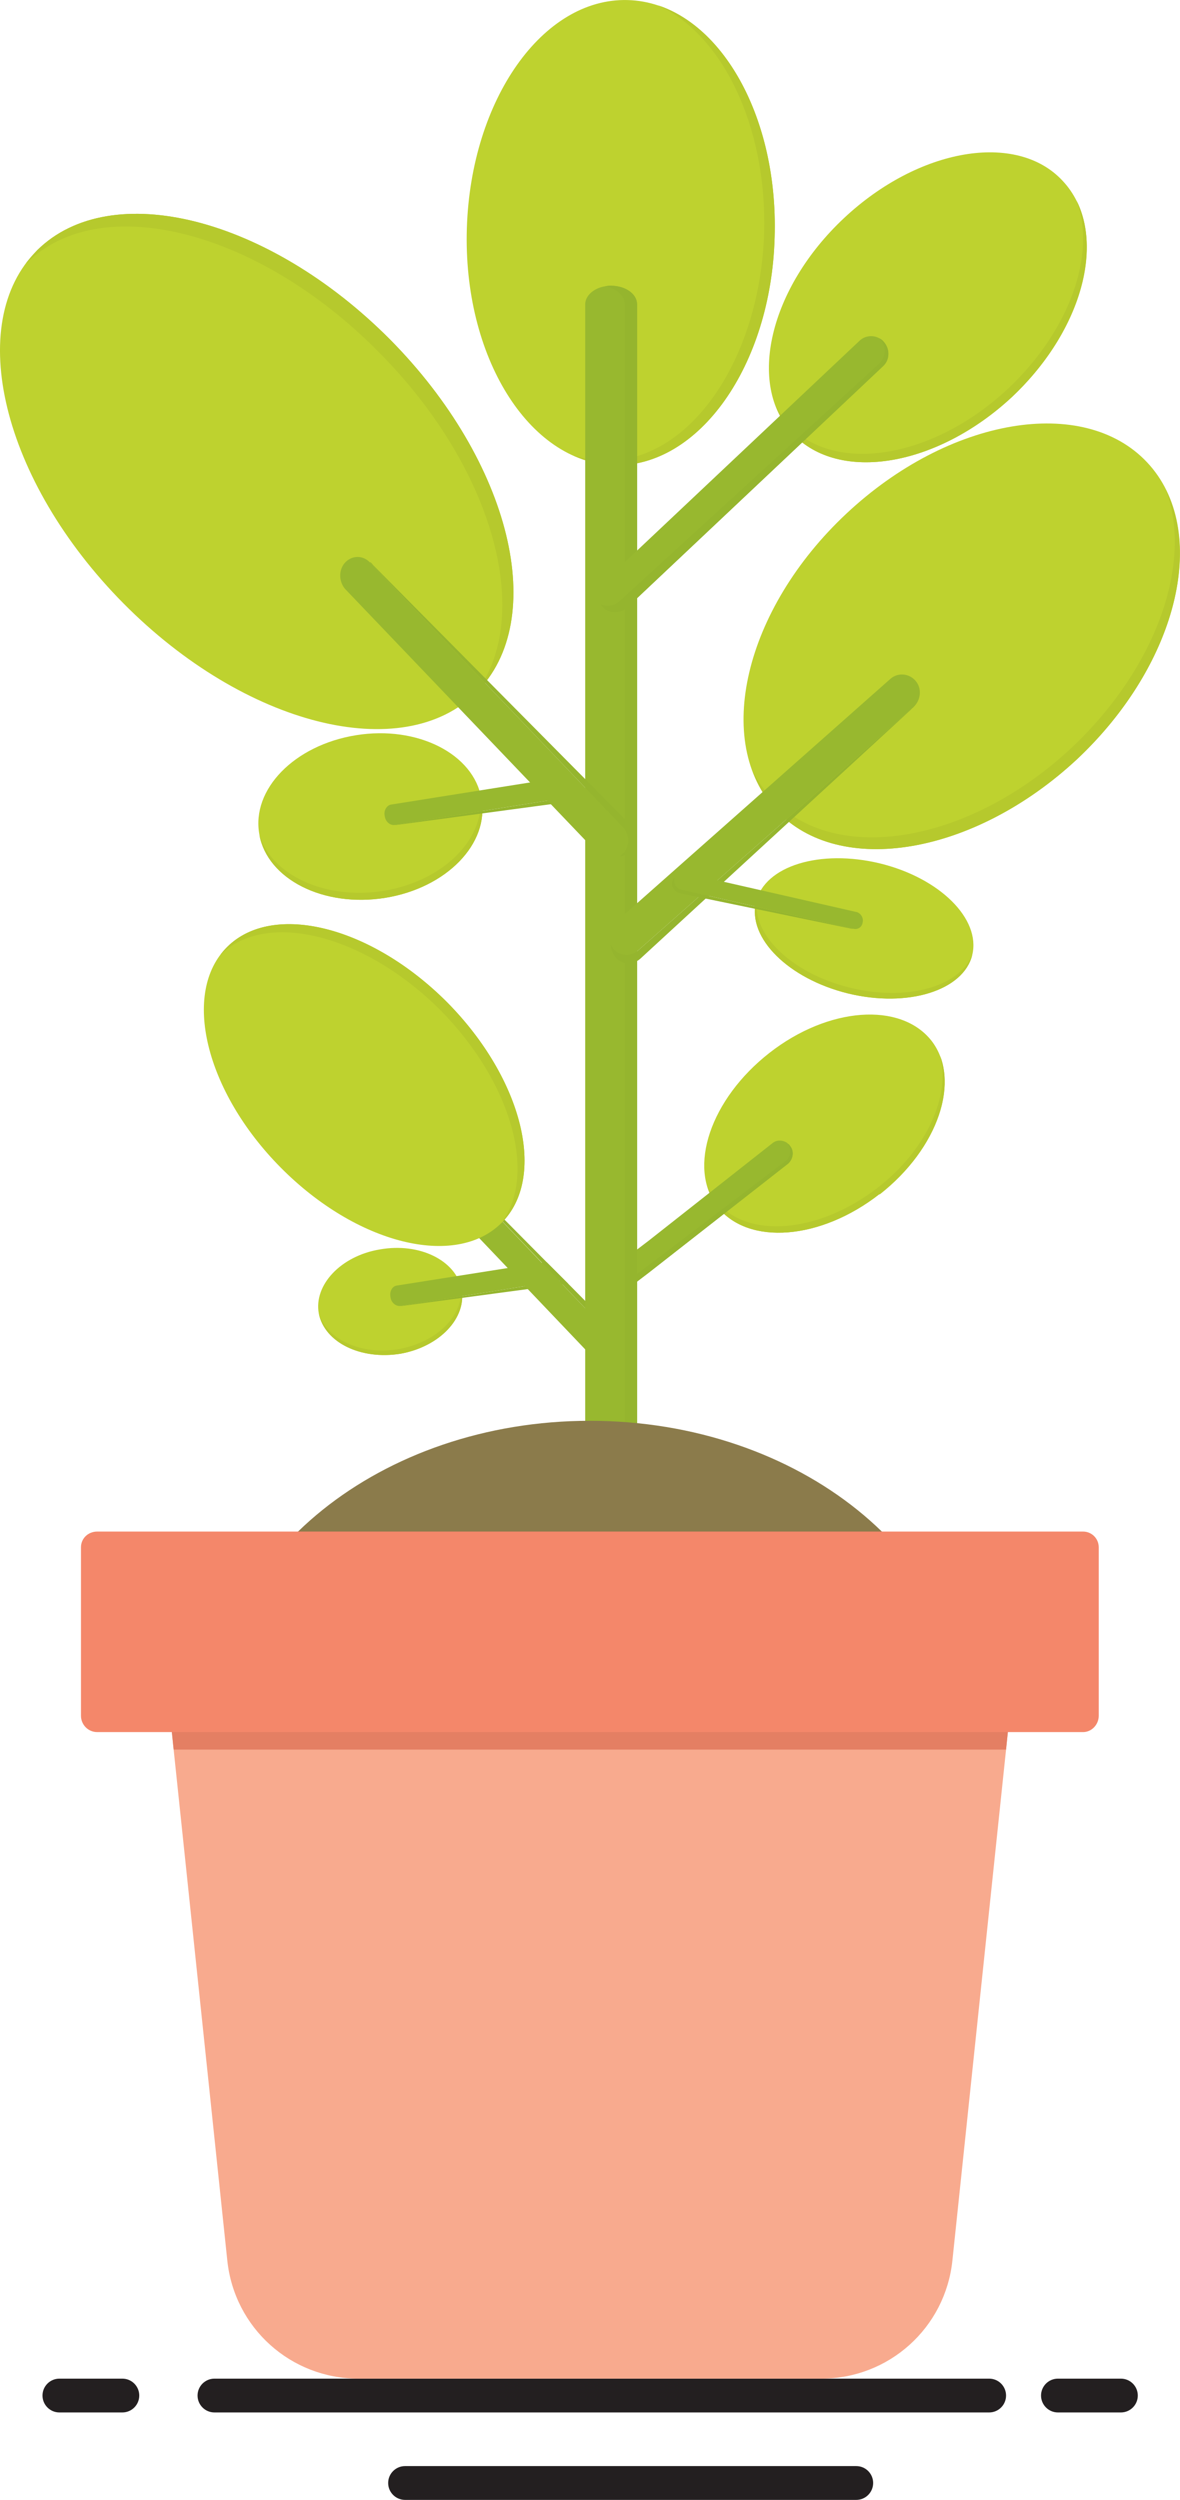 <svg xmlns="http://www.w3.org/2000/svg" version="1.2" viewBox="950.91 185.59 202.43 428.81">
	<title>iStock-688654534</title>
	<style>
		.s0 { fill: #bed22f } 
		.s1 { fill: #b6c92d } 
		.s2 { fill: #98b82f } 
		.s3 { fill: #95b52e } 
		.s4 { fill: #8b7b4b } 
		.s5 { fill: #231f20 } 
		.s6 { fill: #f8aa8e } 
		.s7 { fill: #e47f63 } 
		.s8 { fill: #f4876a } 
	</style>
	<g id="Layer 1">
		<g id="&lt;Group&gt;">
			<g id="2">
				<g id="&lt;Group&gt;">
					<path id="&lt;Path&gt;" class="s0" d="m1019.6 417.8c-6.8 1.1-13-2-14-6.9-0.9-4.9 3.8-9.9 10.5-11 6.8-1.2 13 1.9 14 6.8 0.9 5-3.8 9.9-10.5 11.1z"/>
					<path id="&lt;Path&gt;" class="s1" d="m1019.6 417.8c6.7-1.2 11.4-6.1 10.5-11.1q-0.1-0.4-0.2-0.8 0 0 0 0c0.9 5-3.8 9.9-10.6 11.1-6.3 1.1-12.3-1.6-13.7-6.1 1 5 7.2 8 14 6.9z"/>
				</g>
				<g id="&lt;Group&gt;">
					<g id="&lt;Group&gt;">
						<path id="&lt;Path&gt;" class="s2" d="m1047.8 405.2l-0.9 0.1-5.9 0.9-21.4 3.4c-0.8 0.1-1.6-0.6-1.7-1.5-0.2-1 0.3-1.9 1.1-2l19-3 5.9-0.9 0.8-0.1z"/>
					</g>
					<path id="&lt;Path&gt;" class="s3" d="m1047.8 405.2l-0.9 0.1-5.9 0.9-21.4 3.4q0.1 0 0.3 0l21.6-2.9 5.9-0.8h0.1l0.9-0.1z"/>
				</g>
				<g id="&lt;Group&gt;">
					<g id="&lt;Group&gt;">
						<path id="&lt;Path&gt;" class="s2" d="m1054 418.8c0.6 0 1.2-0.2 1.7-0.7 0.9-1 0.9-2.6 0-3.5l-34.2-35.8c-0.9-1-2.4-1-3.3 0-1 0.9-1 2.5 0 3.5l34.1 35.8c0.5 0.5 1.1 0.7 1.7 0.7z"/>
					</g>
					<path id="&lt;Path&gt;" class="s3" d="m1056.8 417.7c-0.5 0.5-1 0.7-1.6 0.8q0.2-0.2 0.5-0.4c0.9-1 0.9-2.6 0-3.5l-8.3-8.7-0.5-0.6-3-3.1-22.4-23.4q0.3 0.1 0.4 0.3l22.8 23 3.1 3.1 0.6 0.6 8.3 8.4c0.9 0.9 1 2.5 0.1 3.5z"/>
				</g>
				<g id="&lt;Group&gt;">
					<g id="&lt;Group&gt;">
						<g id="&lt;Group&gt;">
							<path id="&lt;Path&gt;" class="s0" d="m1101.8 390.4c-10.1 7.9-22.5 8.9-27.8 2.2-5.2-6.7-1.2-18.5 8.9-26.4 10.1-7.9 22.5-8.8 27.8-2.1 5.2 6.7 1.2 18.5-8.9 26.4z"/>
							<path id="&lt;Path&gt;" class="s1" d="m1112.2 366.7c1.8 6.8-2.3 16.1-10.7 22.6-10.2 7.9-22.6 8.9-27.8 2.2q-0.9-1.2-1.5-2.7c0.4 1.4 1 2.7 1.8 3.8 5.3 6.7 17.7 5.7 27.8-2.2 8.9-6.9 13-16.8 10.4-23.7z"/>
						</g>
						<g id="&lt;Group&gt;">
							<g id="&lt;Group&gt;">
								<path id="&lt;Path&gt;" class="s2" d="m1053.3 410.8l6.8-5.3 2.1-1.6 23.9-18.7c0.9-0.8 1.1-2.2 0.3-3.1q-0.1-0.2-0.3-0.3-0.1-0.1-0.2-0.2c-0.8-0.5-1.8-0.5-2.5 0.1l-21.2 16.7-2.1 1.6-6.8 5.3v4z"/>
							</g>
							<path id="&lt;Path&gt;" class="s3" d="m1053.3 410.8l6.8-5.3 2.1-1.6 23.9-18.7c0.9-0.8 1.1-2.2 0.3-3.1q-0.1-0.2-0.3-0.3-0.1-0.1-0.2-0.2 0.1 0.1 0.1 0.1c0.7 1 0.6 2.4-0.4 3.1l-23.4 17.8-2.1 1.6-6.8 5.1z"/>
						</g>
					</g>
					<g id="&lt;Group&gt;">
						<path id="&lt;Path&gt;" class="s0" d="m1017.8 243.8c20.8 21 27.4 48.1 14.8 60.6-12.6 12.5-39.7 5.7-60.5-15.3-20.8-21-27.4-48.1-14.8-60.6 12.7-12.5 39.7-5.6 60.5 15.3z"/>
						<path id="&lt;Path&gt;" class="s1" d="m1017.8 243.8c-20.8-20.9-47.8-27.8-60.5-15.3q-1 1.1-1.9 2.2 0 0 0.1 0c12.6-12.5 39.7-5.7 60.4 15.3 19.7 19.8 26.6 45.1 16.7 58.4 12.6-12.5 6-39.6-14.8-60.6z"/>
					</g>
					<g id="&lt;Group&gt;">
						<path id="&lt;Path&gt;" class="s0" d="m1135.7 315.8c-17.6 16.4-40.7 20.4-51.6 8.8-10.9-11.7-5.5-34.5 12-50.9 17.6-16.5 40.7-20.4 51.6-8.8 10.9 11.6 5.5 34.4-12 50.9z"/>
						<path id="&lt;Path&gt;" class="s1" d="m1150.9 269.6c4.7 12.4-1.5 30.4-16.1 44.2-17.5 16.4-40.6 20.4-51.5 8.7q-2-2.1-3.3-4.7c0.9 2.5 2.3 4.8 4.1 6.8 10.9 11.6 34 7.6 51.6-8.8 15.4-14.5 21.4-33.8 15.2-46.2z"/>
					</g>
					<g id="&lt;Group&gt;">
						<path id="&lt;Path&gt;" class="s0" d="m1124.5 253.7c-12.8 11.9-29.6 14.8-37.6 6.3-7.9-8.4-4-25 8.8-37 12.8-12 29.6-14.9 37.5-6.4 8 8.5 4.1 25.1-8.7 37.1z"/>
						<path id="&lt;Path&gt;" class="s1" d="m1135.6 220c3.4 9.1-1.1 22.2-11.7 32.2-12.8 12-29.6 14.8-37.6 6.4q-1.4-1.6-2.3-3.5c0.6 1.8 1.6 3.5 2.9 4.9 8 8.5 24.8 5.6 37.6-6.3 11.2-10.6 15.6-24.7 11.1-33.7z"/>
					</g>
					<g id="&lt;Group&gt;">
						<path id="&lt;Path&gt;" class="s0" d="m1083.8 226.3c-0.6 22-13 39.5-27.6 39.1-14.6-0.5-25.9-18.7-25.2-40.7 0.7-22 13-39.5 27.6-39.1 14.6 0.4 25.9 18.6 25.2 40.7z"/>
						<path id="&lt;Path&gt;" class="s1" d="m1063.8 186.5c11 5 18.7 20.7 18.2 39-0.7 22-13 39.6-27.6 39.1q-2.7-0.1-5.2-0.9c2.2 1 4.6 1.6 7 1.7 14.6 0.4 27-17.1 27.6-39.1 0.6-19.4-8-35.8-20-39.8z"/>
					</g>
					<g id="&lt;Group&gt;">
						<g id="&lt;Group&gt;">
							<path id="&lt;Path&gt;" class="s2" d="m1060.2 237.8v200.3c0 1.8-2 3.2-4.5 3.2q-0.5 0-1-0.1c-1.9-0.4-3.4-1.6-3.4-3.1v-200.3c0-1.5 1.5-2.8 3.4-3.1q0.5-0.1 1-0.1c2.5 0 4.5 1.4 4.5 3.2z"/>
						</g>
						<path id="&lt;Path&gt;" class="s3" d="m1055.7 234.6q-0.5 0-1 0.1c1.9 0.3 3.4 1.6 3.4 3.1v200.3c0 1.5-1.5 2.7-3.4 3.1q0.5 0.1 1 0.1c2.5 0 4.5-1.4 4.5-3.2v-200.3c0-1.8-2-3.2-4.5-3.2z"/>
					</g>
					<g id="&lt;Group&gt;">
						<g id="&lt;Group&gt;">
							<path id="&lt;Path&gt;" class="s2" d="m1055.4 346c0 0.8 0.2 1.6 0.7 2.3 1.1 1.3 3 1.5 4.3 0.3l47.2-41.7c1.3-1.2 1.5-3.2 0.4-4.5-1.1-1.3-3-1.5-4.3-0.4l-47.2 41.8c-0.6 0.6-1 1.4-1.1 2.2z"/>
						</g>
						<path id="&lt;Path&gt;" class="s3" d="m1056.1 348.3c1.1 1.3 3.1 1.5 4.3 0.3l47.2-41.7q0-0.1 0-0.1-0.2 0.3-0.4 0.5l-46.4 42.7c-1.3 1.2-3.2 1.1-4.3-0.2-0.5-0.6-0.8-1.4-0.8-2.2q0.2 0.4 0.4 0.7z"/>
					</g>
					<g id="&lt;Group&gt;">
						<path id="&lt;Path&gt;" class="s0" d="m1096.4 356c10.3 2.5 19.8-0.5 21.3-6.6 1.5-6.2-5.6-13.2-15.8-15.7-10.3-2.5-19.8 0.4-21.3 6.6-1.5 6.2 5.6 13.2 15.8 15.7z"/>
						<path id="&lt;Path&gt;" class="s1" d="m1096.4 356c-10.2-2.5-17.3-9.5-15.8-15.7q0.1-0.5 0.3-1 0 0 0 0c-1.5 6.2 5.6 13.2 15.8 15.7 9.7 2.4 18.7-0.1 21-5.6-1.5 6.1-11.1 9.1-21.3 6.6z"/>
					</g>
					<g id="&lt;Group&gt;">
						<g id="&lt;Group&gt;">
							<path id="&lt;Path&gt;" class="s2" d="m1067.2 335.5c-0.3 0.2-0.5 0.5-0.6 0.9-0.1 0.8 0.4 1.7 1.2 1.8l29.5 6.7c0.8 0.2 1.5-0.3 1.6-1.1 0.2-0.8-0.4-1.7-1.2-1.8l-29.4-6.7c-0.4-0.1-0.8 0-1.1 0.2z"/>
						</g>
						<path id="&lt;Path&gt;" class="s3" d="m1066.6 336.4c-0.1 0.9 0.4 1.7 1.2 1.8l29.5 6.7q0 0 0 0-0.2 0-0.3 0l-29.5-6.1c-0.8-0.2-1.4-1-1.3-1.8 0.1-0.4 0.2-0.7 0.5-0.9q-0.1 0.1-0.1 0.3z"/>
					</g>
					<g id="&lt;Group&gt;">
						<path id="&lt;Path&gt;" class="s0" d="m1017 339.6c-10.6 1.7-20.2-3.2-21.6-10.9-1.4-7.7 6-15.3 16.6-17 10.5-1.7 20.2 3.2 21.5 10.9 1.4 7.7-6 15.3-16.5 17z"/>
						<path id="&lt;Path&gt;" class="s1" d="m1017 339.6c10.5-1.7 17.9-9.3 16.5-17q-0.1-0.6-0.3-1.2 0 0 0 0c1.4 7.7-6 15.3-16.5 17-10 1.6-19.2-2.7-21.3-9.6 1.4 7.6 11 12.5 21.6 10.8z"/>
					</g>
					<g id="&lt;Group&gt;">
						<g id="&lt;Group&gt;">
							<path id="&lt;Path&gt;" class="s2" d="m1048 319.4c0.3 0.3 0.6 0.7 0.6 1.2 0.2 0.9-0.3 1.8-1.1 1.9l-28.9 4.6c-0.8 0.1-1.6-0.6-1.7-1.6-0.2-0.9 0.4-1.8 1.1-1.9l28.9-4.6c0.4 0 0.8 0.1 1.1 0.4z"/>
						</g>
						<path id="&lt;Path&gt;" class="s3" d="m1048.6 320.6c0.2 0.9-0.3 1.8-1.1 1.9l-28.9 4.6q0 0 0 0 0.1 0 0.3 0l29-3.9c0.8-0.1 1.3-1 1.2-1.9-0.1-0.5-0.3-0.9-0.6-1.2q0.1 0.2 0.1 0.5z"/>
					</g>
					<g id="&lt;Group&gt;">
						<g id="&lt;Group&gt;">
							<path id="&lt;Path&gt;" class="s2" d="m1055.6 332.9c0.8 0 1.6-0.3 2.2-0.9 1.2-1.2 1.2-3.2 0-4.5l-43.4-45.4c-1.2-1.3-3.1-1.3-4.3 0-1.1 1.2-1.1 3.2 0 4.5l43.4 45.4c0.6 0.6 1.4 0.9 2.1 0.9z"/>
						</g>
						<path id="&lt;Path&gt;" class="s3" d="m1057.8 332c1.2-1.2 1.2-3.2 0-4.5l-43.4-45.4q0 0 0-0.1 0.3 0.2 0.5 0.5l44.2 44.6c1.2 1.2 1.2 3.2 0.1 4.4-0.6 0.6-1.3 0.9-2 1q0.3-0.2 0.6-0.5z"/>
					</g>
					<g id="&lt;Group&gt;">
						<path id="&lt;Path&gt;" class="s0" d="m1027.7 357.6c12.9 13.1 17.1 30 9.2 37.8-7.9 7.8-24.8 3.6-37.8-9.5-13-13.1-17.1-30.1-9.2-37.9 7.9-7.8 24.8-3.5 37.8 9.6z"/>
						<path id="&lt;Path&gt;" class="s1" d="m1027.7 357.6c-13-13.1-29.9-17.4-37.8-9.6q-0.7 0.7-1.2 1.4 0 0 0 0c7.9-7.8 24.8-3.5 37.8 9.5 12.2 12.4 16.6 28.2 10.4 36.5 7.9-7.8 3.7-24.7-9.2-37.8z"/>
					</g>
					<g id="&lt;Group&gt;">
						<g id="&lt;Group&gt;">
							<path id="&lt;Path&gt;" class="s2" d="m1056.3 290.6c-0.7 0-1.5-0.3-2-0.9-1.2-1.2-1.1-3.1 0.1-4.2l43.9-41.4c1.2-1.2 3.1-1.1 4.2 0.1 1.1 1.2 1.1 3.1-0.1 4.2l-43.9 41.4c-0.6 0.6-1.4 0.8-2.2 0.8z"/>
						</g>
						<path id="&lt;Path&gt;" class="s3" d="m1102.5 244.2q-0.3-0.4-0.8-0.6 0.1 0.1 0.2 0.2c1.1 1.2 1 3.1-0.2 4.2l-44.5 40.7c-0.6 0.6-1.4 0.8-2.2 0.8q-0.6 0-1.1-0.3 0.2 0.3 0.4 0.5c0.5 0.6 1.3 0.9 2 0.9 0.8 0 1.6-0.2 2.2-0.8l43.9-41.4c1.2-1.1 1.2-3 0.1-4.2z"/>
					</g>
				</g>
				<g id="&lt;Group&gt;">
					<path id="&lt;Path&gt;" class="s4" d="m1117 481.5c0 28.8-29 52.2-64.9 52.2-35.8 0-64.9-23.4-64.9-52.2 0-28.8 29.1-52.2 64.9-52.2 35.9 0 64.9 23.4 64.9 52.2z"/>
					<g id="&lt;Group&gt;">
						<g id="&lt;Group&gt;">
							<path id="&lt;Path&gt;" class="s5" d="m1120.6 593.6h-132.9c-1.6 0-2.9 1.3-2.9 2.9 0 1.6 1.3 2.9 2.9 2.9h132.9c1.6 0 2.9-1.3 2.9-2.9 0-1.6-1.3-2.9-2.9-2.9z"/>
							<path id="&lt;Path&gt;" class="s5" d="m1097.8 608.6h-77.4c-1.6 0-2.9 1.3-2.9 2.9 0 1.6 1.3 2.9 2.9 2.9h77.4c1.6 0 2.9-1.3 2.9-2.9 0-1.6-1.3-2.9-2.9-2.9z"/>
							<path id="&lt;Path&gt;" class="s5" d="m971.9 593.6h-10.8c-1.6 0-2.9 1.3-2.9 2.9 0 1.6 1.3 2.9 2.9 2.9h10.8c1.6 0 2.9-1.3 2.9-2.9 0-1.6-1.3-2.9-2.9-2.9z"/>
							<path id="&lt;Path&gt;" class="s5" d="m1143.2 593.6h-10.8c-1.6 0-2.9 1.3-2.9 2.9 0 1.6 1.3 2.9 2.9 2.9h10.8c1.6 0 2.9-1.3 2.9-2.9 0-1.6-1.3-2.9-2.9-2.9z"/>
						</g>
						<g id="&lt;Group&gt;">
							<path id="&lt;Path&gt;" class="s6" d="m1124.5 476l-1 9.7-9.2 87.6c-1.2 11.6-10.9 20.3-22.5 20.3h-79.4c-11.6 0-21.3-8.7-22.5-20.3l-9.2-87.6-1-9.7z"/>
							<path id="&lt;Path&gt;" class="s7" d="m1124.5 476l-1 9.7h-142.8l-1-9.7z"/>
							<path id="&lt;Path&gt;" class="s8" d="m1136.7 482.7h-169.1c-1.6 0-2.8-1.3-2.8-2.8v-28.9c0-1.5 1.2-2.7 2.8-2.7h169.1c1.5 0 2.7 1.2 2.7 2.7v28.9c0 1.5-1.2 2.8-2.7 2.8z"/>
						</g>
					</g>
				</g>
			</g>
		</g>
	</g>
</svg>